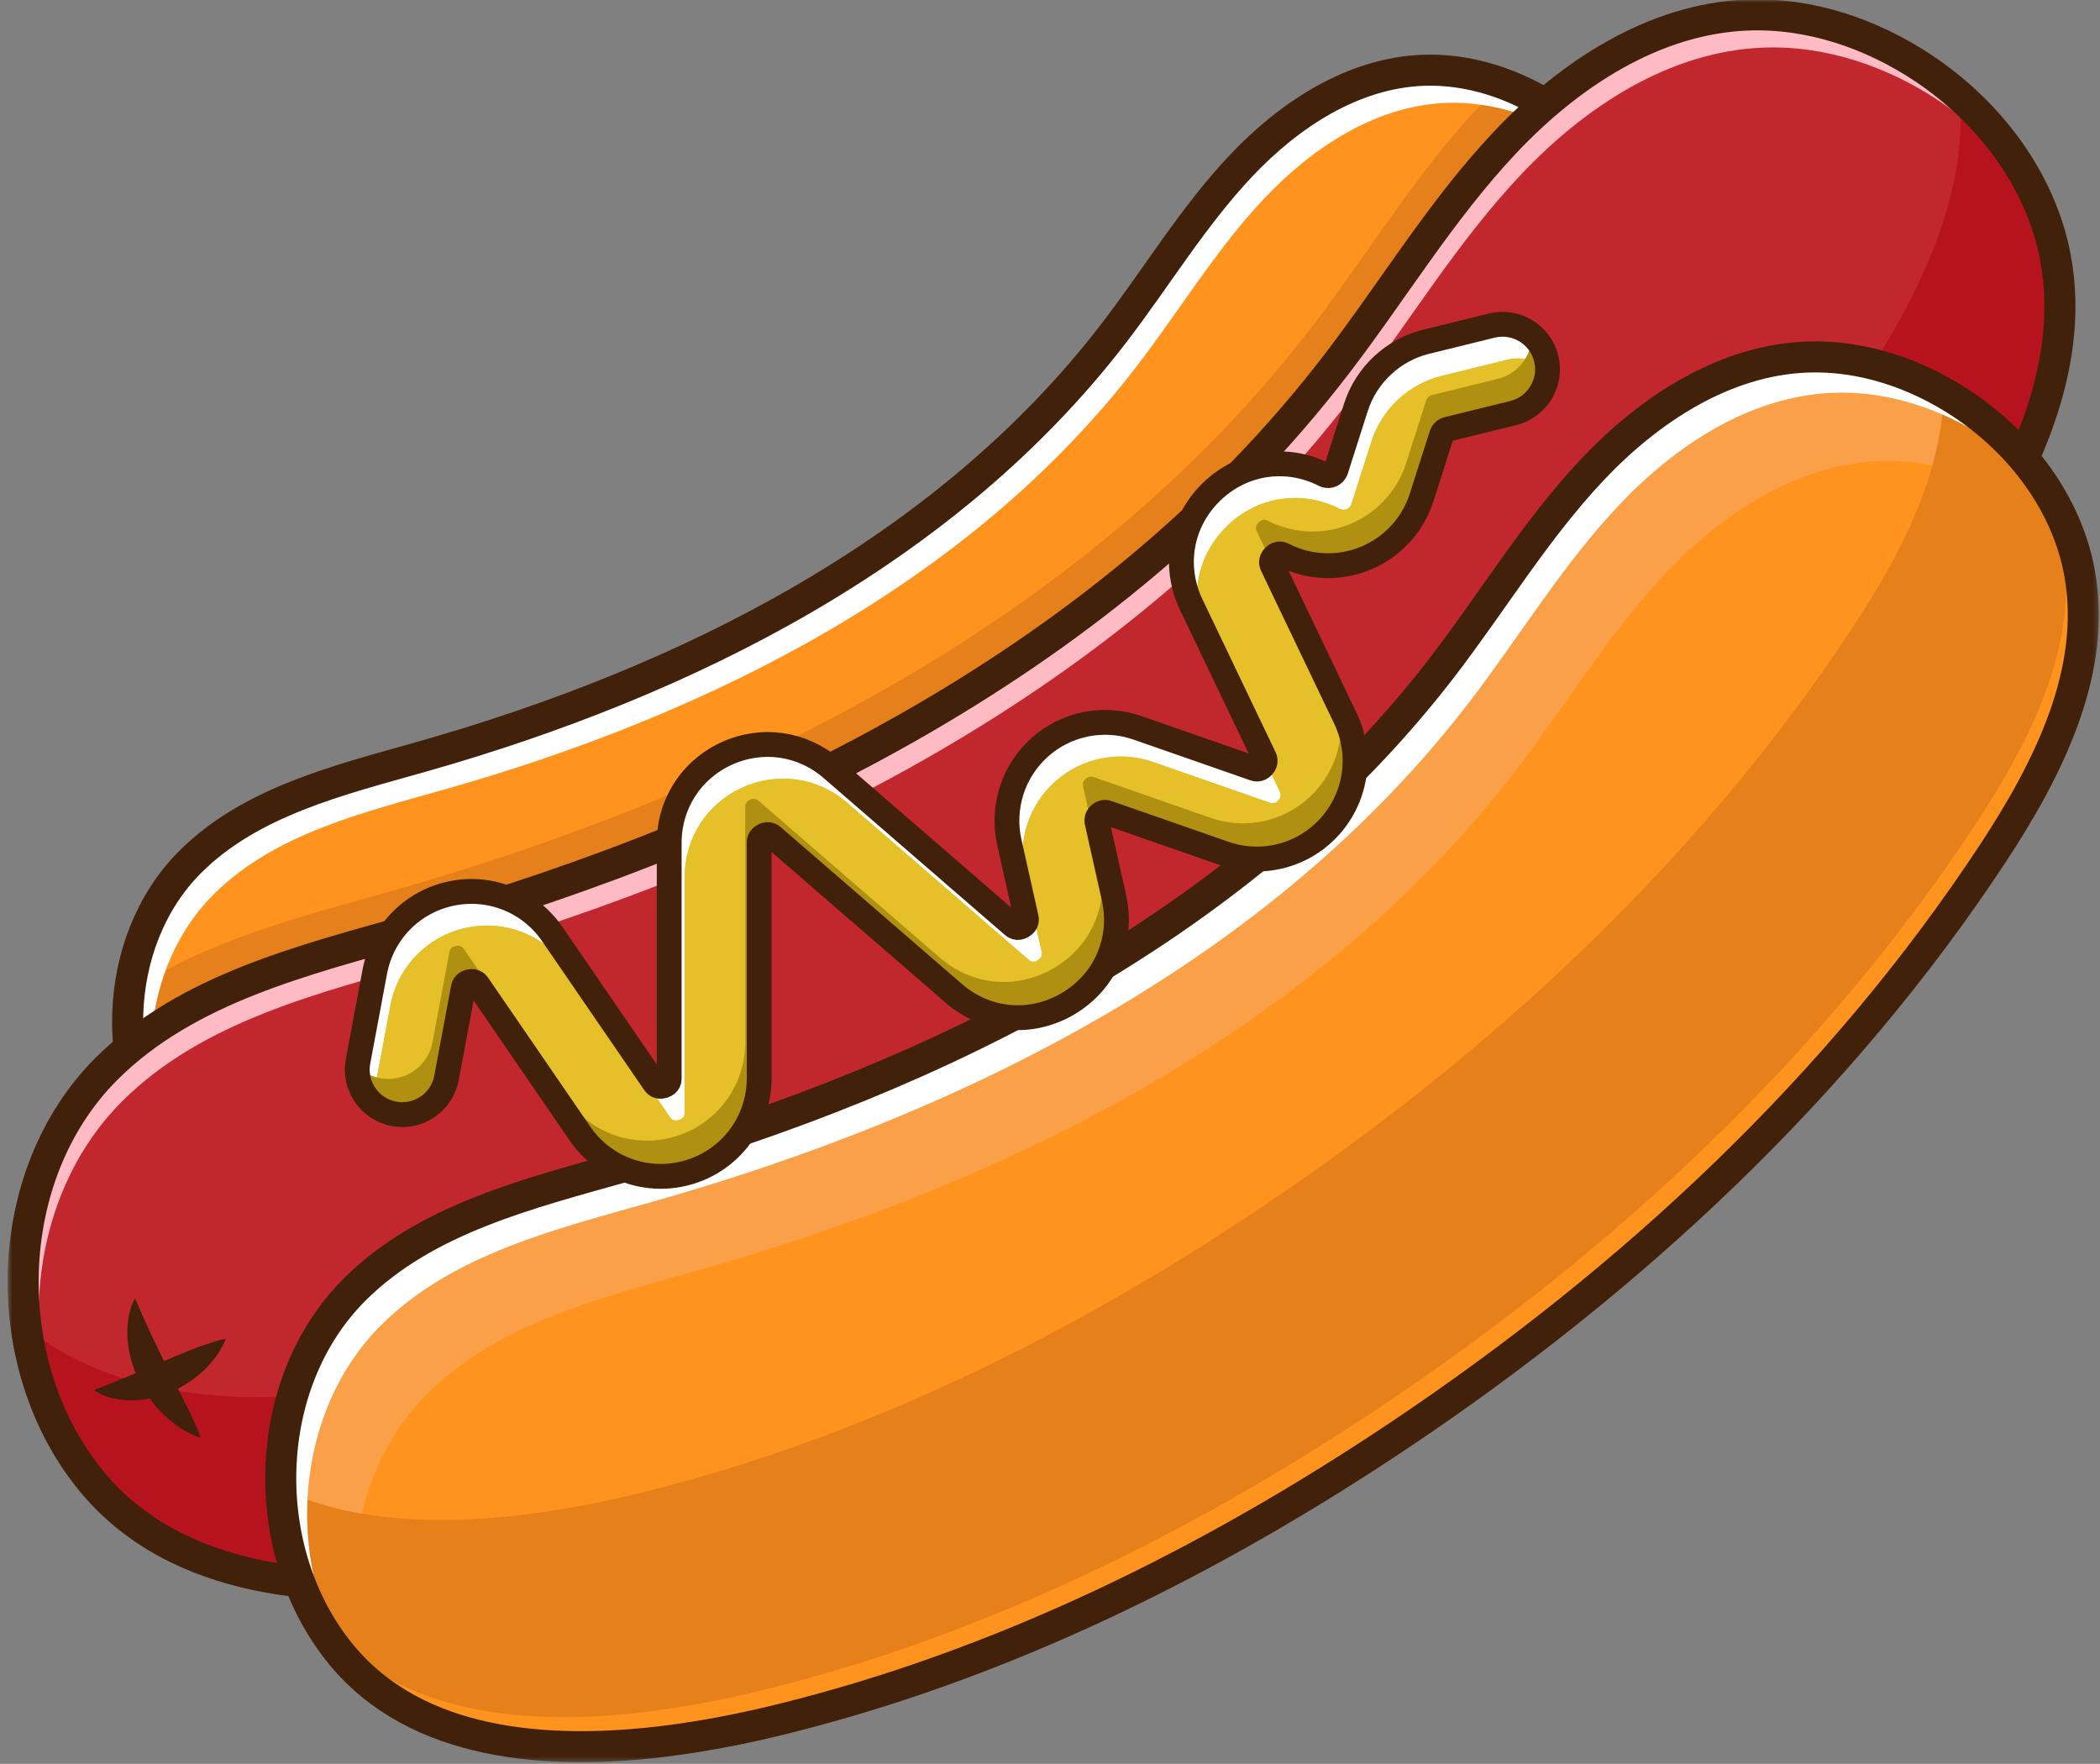 <svg width="431" height="362" viewBox="0 0 431 362" fill="none" xmlns="http://www.w3.org/2000/svg">
<rect x="0" y="0" width="431" height="362" fill="#808080" stroke="none"/>
<g clip-path="url(#clip0_775_18348)">
<path d="M93.271 255.537C72.656 258.105 49.807 256.386 36.714 240.454C22.084 222.652 22.563 193.339 39.057 176.881C51.5 164.464 69.584 160.115 86.49 155.324C140.834 139.917 194.162 113.214 228.578 68.402C237.36 56.975 244.823 44.485 254.719 34.011C264.61 23.532 277.636 14.995 292.026 14.428C301.625 14.053 311.172 17.303 319.167 22.636C329.318 29.412 337.297 39.907 339.531 51.912C342.729 69.147 334.078 86.256 324.443 100.896C297.75 141.469 261.459 175.193 221.11 202.209C188.073 224.324 151.891 242.251 113.297 251.756C107.214 253.256 100.375 254.647 93.271 255.537Z" fill="#E5801A"/>
<path d="M79.927 182.995C152.271 162.479 223.255 126.932 269.078 67.287C280.766 52.073 290.703 35.448 303.875 21.5C305.292 19.995 306.76 18.526 308.276 17.099C303.068 15.198 297.557 14.214 292.026 14.427C277.635 14.995 264.609 23.531 254.719 34.011C244.823 44.484 237.359 56.974 228.578 68.401C194.161 113.214 140.833 139.917 86.49 155.323C69.583 160.115 51.5 164.464 39.057 176.88C31.88 184.042 27.74 193.63 26.547 203.651C42.083 193.037 61.531 188.208 79.927 182.995Z" fill="#FF931E"/>
<path d="M43.834 183.574C56.276 171.157 74.359 166.808 91.271 162.016C145.61 146.605 198.938 119.907 233.354 75.094C242.136 63.667 249.599 51.178 259.495 40.704C269.391 30.225 282.412 21.688 296.802 21.12C306.406 20.745 315.948 23.995 323.943 29.329C327.865 31.938 331.453 35.11 334.516 38.704C330.75 32.297 325.365 26.771 319.167 22.636C311.172 17.303 301.625 14.053 292.026 14.428C277.636 14.995 264.61 23.532 254.719 34.011C244.823 44.485 237.36 56.975 228.578 68.402C194.162 113.214 140.834 139.917 86.49 155.324C69.584 160.115 51.5 164.464 39.057 176.881C22.563 193.339 22.084 222.652 36.714 240.454C36.969 240.761 37.224 241.068 37.49 241.365C27.125 223.501 29.021 198.355 43.834 183.574Z" fill="white"/>
<mask id="mask0_775_18348" style="mask-type:luminance" maskUnits="userSpaceOnUse" x="-1" y="-1" width="432" height="349">
<path d="M-0.896 -0.146H430.896V347.334H-0.896V-0.146Z" fill="white"/>
</mask>
<g mask="url(#mask0_775_18348)">
<path d="M93.271 255.537C72.656 258.104 49.807 256.386 36.714 240.453C22.084 222.651 22.563 193.339 39.057 176.88C51.5 164.464 69.584 160.115 86.49 155.323C140.834 139.917 194.162 113.213 228.579 68.401C237.36 56.974 244.823 44.484 254.719 34.01C264.61 23.531 277.636 14.995 292.027 14.427C301.626 14.052 311.173 17.302 319.167 22.635C329.318 29.411 337.298 39.906 339.532 51.911C342.73 69.146 334.079 86.255 324.443 100.896C297.751 141.469 261.459 175.193 221.11 202.208C188.073 224.323 151.891 242.25 113.297 251.755C107.214 253.255 100.375 254.646 93.271 255.537Z" stroke="#42210B" stroke-width="6.372" stroke-miterlimit="10"/>
</g>
<path d="M94.047 324.048C66.604 327.464 36.188 325.178 18.755 303.97C-0.719 280.272 -0.083 241.251 21.875 219.339C38.443 202.813 62.516 197.027 85.026 190.641C157.365 170.131 228.354 134.584 274.172 74.933C285.859 59.719 295.797 43.094 308.969 29.152C322.135 15.199 339.474 3.834 358.635 3.084C371.417 2.584 384.12 6.907 394.766 14.006C408.287 23.022 418.906 36.996 421.875 52.98C426.13 75.917 414.615 98.699 401.792 118.188C366.255 172.199 317.938 217.095 264.229 253.058C220.25 282.501 172.083 306.36 120.703 319.016C112.609 321.011 103.505 322.865 94.047 324.048Z" fill="#C1272D"/>
<path d="M25.063 226.032C41.63 209.506 65.703 203.714 88.208 197.334C160.552 176.824 231.537 141.277 277.359 81.626C289.047 66.412 298.984 49.787 312.156 35.844C325.323 21.891 342.656 10.527 361.823 9.777C374.599 9.272 387.307 13.6 397.948 20.699C406.573 26.454 414.016 34.225 419.047 43.245C414.333 31.37 405.458 21.136 394.766 14.006C384.12 6.907 371.417 2.584 358.636 3.084C339.474 3.834 322.136 15.199 308.969 29.152C295.797 43.094 285.859 59.719 274.172 74.933C228.354 134.584 157.365 170.131 85.026 190.641C62.516 197.027 38.443 202.813 21.875 219.339C2.458 238.714 -0.286 271.47 12.807 295.178C3.542 272.303 7.417 243.641 25.063 226.032Z" fill="#FFBBC3"/>
<path d="M421.875 52.979C419.474 40.068 412.083 28.469 402.203 19.734C403.958 40.859 393.24 61.646 381.411 79.625C345.87 133.635 297.557 178.536 243.844 214.495C199.87 243.938 151.703 267.802 100.323 280.453C92.224 282.448 83.12 284.307 73.662 285.484C49.604 288.484 23.255 287.094 5.375 272.406C6.943 283.948 11.422 295.047 18.755 303.969C36.188 325.177 66.604 327.464 94.047 324.047C103.505 322.865 112.609 321.01 120.703 319.016C172.083 306.359 220.25 282.5 264.229 253.057C317.938 217.094 366.255 172.198 401.792 118.188C414.615 98.698 426.13 75.917 421.875 52.979Z" fill="#B7131F"/>
<path d="M136.646 357.339C112.365 360.365 85.443 358.339 70.016 339.568C52.781 318.599 53.344 284.063 72.776 264.672C87.438 250.042 108.745 244.922 128.662 239.271C192.688 221.12 255.511 189.662 296.063 136.87C306.401 123.407 315.198 108.693 326.854 96.349C338.511 84.011 353.849 73.948 370.813 73.282C382.12 72.839 393.365 76.672 402.781 82.954C414.745 90.933 424.146 103.297 426.776 117.443C430.542 137.745 420.354 157.902 409.005 175.152C377.552 222.948 334.792 262.683 287.261 294.511C248.339 320.568 205.714 341.683 160.24 352.886C153.073 354.646 145.016 356.292 136.646 357.339Z" fill="#F9A048"/>
<path d="M143.63 260.626C123.714 266.272 102.406 271.397 87.745 286.022C72.464 301.272 68.854 325.886 76.391 345.907C92.208 358.766 115.432 359.98 136.646 357.339C145.016 356.292 153.073 354.647 160.24 352.886C205.714 341.683 248.339 320.569 287.261 294.511C334.792 262.683 377.552 222.949 409.005 175.152C420.354 157.902 430.542 137.746 426.776 117.444C426.276 114.751 425.526 112.126 424.568 109.584C422.417 107.662 420.141 105.897 417.75 104.303C408.333 98.022 397.089 94.194 385.781 94.636C368.818 95.298 353.479 105.36 341.823 117.704C330.167 130.042 321.37 144.761 311.031 158.225C270.479 211.011 207.656 242.475 143.63 260.626Z" fill="#FF931E"/>
<mask id="mask1_775_18348" style="mask-type:luminance" maskUnits="userSpaceOnUse" x="1" y="-1" width="430" height="363">
<path d="M1.562 -0.146H430.755V361.667H1.562V-0.146Z" fill="white"/>
</mask>
<g mask="url(#mask1_775_18348)">
<path d="M94.047 324.048C66.604 327.464 36.188 325.178 18.755 303.969C-0.719 280.271 -0.083 241.251 21.875 219.339C38.443 202.813 62.516 197.027 85.026 190.641C157.365 170.131 228.355 134.584 274.172 74.933C285.86 59.719 295.797 43.094 308.969 29.151C322.136 15.198 339.475 3.834 358.636 3.084C371.417 2.584 384.12 6.907 394.766 14.005C408.287 23.021 418.907 36.995 421.876 52.98C426.131 75.917 414.615 98.698 401.792 118.188C366.256 172.198 317.938 217.094 264.23 253.058C220.25 282.501 172.084 306.36 120.703 319.016C112.61 321.011 103.505 322.865 94.047 324.048Z" stroke="#42210B" stroke-width="6.372" stroke-miterlimit="10"/>
</g>
<path d="M426.776 117.443C424.146 103.297 414.745 90.932 402.781 82.953C401.521 82.109 400.224 81.312 398.901 80.562C398.609 97.547 389.885 114.115 380.339 128.625C348.891 176.422 306.13 216.156 258.594 247.984C219.672 274.042 177.047 295.156 131.578 306.359C124.411 308.125 116.354 309.766 107.984 310.813C90.87 312.943 72.443 312.568 57.656 305.589C58.099 317.917 62.25 330.12 70.016 339.568C85.443 358.339 112.365 360.365 136.646 357.339C145.016 356.292 153.073 354.646 160.24 352.885C205.714 341.682 248.339 320.568 287.26 294.51C334.792 262.682 377.552 222.948 409.005 175.151C420.354 157.901 430.542 137.745 426.776 117.443Z" fill="#E5801A"/>
<path d="M426.776 117.443C425.557 110.886 422.886 104.714 419.177 99.183C421.073 103.042 422.485 107.136 423.271 111.386C427.042 131.688 416.849 151.849 405.5 169.094C374.052 216.896 331.287 256.631 283.755 288.453C244.834 314.516 202.209 335.631 156.74 346.828C149.573 348.594 141.516 350.24 133.146 351.282C108.86 354.313 81.938 352.282 66.511 333.511C65.479 332.261 64.516 330.959 63.615 329.615C65.37 333.162 67.5 336.511 70.016 339.568C85.443 358.339 112.365 360.365 136.646 357.339C145.016 356.292 153.073 354.646 160.24 352.886C205.714 341.683 248.339 320.568 287.261 294.511C334.792 262.683 377.552 222.948 409.005 175.151C420.354 157.901 430.542 137.745 426.776 117.443Z" fill="#FF931E"/>
<path d="M78.193 272C92.854 257.375 114.156 252.25 134.078 246.605C198.099 228.448 260.922 196.99 301.474 144.204C311.818 130.74 320.615 116.021 332.271 103.683C343.927 91.339 359.266 81.276 376.224 80.615C387.537 80.167 398.781 84.001 408.193 90.282C412.641 93.245 416.729 96.813 420.25 100.855C415.854 93.74 409.755 87.599 402.781 82.954C393.365 76.672 382.12 72.839 370.813 73.282C353.849 73.948 338.511 84.011 326.854 96.349C315.198 108.693 306.401 123.407 296.063 136.87C255.511 189.662 192.688 221.12 128.662 239.271C108.745 244.922 87.438 250.042 72.776 264.672C53.344 284.063 52.781 318.599 70.016 339.568C70.427 340.068 70.849 340.558 71.281 341.037C58.443 319.938 60.474 289.678 78.193 272Z" fill="white"/>
<mask id="mask2_775_18348" style="mask-type:luminance" maskUnits="userSpaceOnUse" x="1" y="-1" width="430" height="363">
<path d="M1.562 -0.146H430.755V361.667H1.562V-0.146Z" fill="white"/>
</mask>
<g mask="url(#mask2_775_18348)">
<path d="M136.646 357.339C112.365 360.365 85.443 358.339 70.016 339.568C52.781 318.599 53.344 284.063 72.776 264.672C87.438 250.047 108.745 244.922 128.662 239.271C192.688 221.12 255.511 189.662 296.063 136.87C306.402 123.406 315.198 108.693 326.855 96.349C338.511 84.01 353.85 73.948 370.813 73.281C382.12 72.838 393.365 76.672 402.782 82.953C414.745 90.932 424.147 103.297 426.777 117.443C430.542 137.745 420.355 157.901 409.006 175.151C377.553 222.948 334.792 262.682 287.261 294.511C248.339 320.568 205.714 341.683 160.24 352.886C153.073 354.646 145.016 356.292 136.646 357.339Z" stroke="#42210B" stroke-width="6.372" stroke-miterlimit="10"/>
</g>
<path d="M27.724 266.49L28.589 268.485C28.729 268.803 28.865 269.12 29.01 269.433C29.156 269.745 29.266 270.053 29.422 270.36C29.698 270.975 29.958 271.574 30.245 272.167L30.641 273.053C30.781 273.35 30.922 273.636 31.052 273.928C32.13 276.245 33.214 278.475 34.307 280.719C34.922 281.808 35.417 282.959 36.036 284.063C36.333 284.62 36.583 285.209 36.891 285.771C37.198 286.334 37.495 286.907 37.776 287.495C37.927 287.787 38.052 288.094 38.203 288.386C38.359 288.678 38.516 288.964 38.661 289.266C38.964 289.855 39.245 290.475 39.526 291.105C40.109 292.35 40.724 293.6 41.182 295.074C40.464 294.85 39.786 294.558 39.125 294.24C38.469 293.917 37.802 293.589 37.198 293.199C36.604 292.792 36.005 292.381 35.432 291.938C35.141 291.719 34.859 291.495 34.573 291.266C34.302 291.032 34.042 290.782 33.781 290.532C33.266 290.027 32.76 289.506 32.266 288.98C32.01 288.719 31.792 288.428 31.573 288.141C31.344 287.86 31.125 287.568 30.912 287.277C30.01 286.136 29.312 284.844 28.609 283.563C27.333 280.938 26.458 278.084 26.208 275.146C26.177 274.782 26.156 274.412 26.13 274.048C26.125 273.678 26.13 273.308 26.141 272.938C26.146 272.756 26.151 272.568 26.156 272.386C26.167 272.204 26.172 272.021 26.198 271.834C26.24 271.464 26.281 271.094 26.333 270.73C26.38 270.365 26.458 270.001 26.542 269.636C26.625 269.277 26.703 268.917 26.828 268.558C27.047 267.85 27.323 267.141 27.724 266.49Z" fill="#42210B"/>
<path d="M19.307 285.256C19.974 285.016 20.589 284.777 21.193 284.548C21.49 284.438 21.787 284.313 22.078 284.199C22.224 284.136 22.37 284.089 22.516 284.032L22.943 283.85C23.229 283.73 23.511 283.636 23.792 283.516C24.068 283.391 24.349 283.277 24.62 283.167C25.172 282.964 25.714 282.704 26.255 282.495L32.573 279.813C33.094 279.579 33.62 279.355 34.156 279.141C34.427 279.053 34.677 278.907 34.948 278.798C35.214 278.683 35.474 278.558 35.745 278.454C36.833 278.042 37.891 277.527 39.026 277.12C39.313 277.016 39.599 276.917 39.875 276.792C40.156 276.678 40.438 276.563 40.729 276.459C41.302 276.24 41.901 276.042 42.505 275.85C43.703 275.433 44.932 275.016 46.354 274.771C46.104 275.433 45.792 276.037 45.458 276.631C45.13 277.225 44.771 277.803 44.391 278.355C43.979 278.876 43.568 279.402 43.125 279.902C42.682 280.396 42.25 280.907 41.745 281.334C40.755 282.219 39.745 283.089 38.604 283.782C38.042 284.141 37.479 284.506 36.891 284.813C36.292 285.11 35.682 285.402 35.073 285.678C32.599 286.714 29.922 287.376 27.188 287.407C26.495 287.402 25.823 287.407 25.136 287.313C24.792 287.277 24.453 287.235 24.115 287.178C23.776 287.115 23.438 287.042 23.104 286.964C22.766 286.881 22.438 286.798 22.104 286.678C21.776 286.558 21.453 286.469 21.13 286.313C20.49 286.037 19.86 285.714 19.307 285.256Z" fill="#42210B"/>
<path d="M135.604 241.433C129.099 241.433 122.88 238.271 119.037 232.662L98.125 202.177C97.969 201.943 97.49 201.245 96.385 201.479C95.287 201.714 95.13 202.547 95.078 202.818L91.641 221.219C90.703 226.235 85.875 229.542 80.865 228.604C75.849 227.662 72.542 222.839 73.484 217.818L76.922 199.422C78.427 191.375 84.568 185.089 92.568 183.396C100.568 181.703 108.729 184.969 113.354 191.714L134.266 222.203C134.479 222.511 134.974 223.229 136.156 222.86C137.344 222.49 137.344 221.62 137.344 221.25V172.995C137.344 165.005 141.854 157.974 149.12 154.651C156.385 151.328 164.646 152.511 170.688 157.74L207.849 189.906C208.125 190.146 208.771 190.703 209.818 190.078C210.865 189.453 210.677 188.62 210.599 188.261L207.146 172.828C205.547 165.693 207.948 158.229 213.406 153.365C218.865 148.5 226.542 146.969 233.448 149.375L257.391 157.724C257.651 157.818 258.448 158.094 259.198 157.255C259.948 156.417 259.583 155.656 259.464 155.406L244.5 124.125C240.714 116.203 242.323 107.12 248.599 100.99C254.875 94.854 263.99 93.459 271.813 97.433C272.386 97.724 272.896 97.625 273.224 97.485C273.552 97.349 273.984 97.058 274.182 96.443L278.287 83.589C280.406 76.959 285.917 71.808 292.677 70.146L306.167 66.823C311.12 65.604 316.125 68.636 317.344 73.589C318.563 78.547 315.531 83.552 310.578 84.771L297.089 88.094C296.521 88.229 296.063 88.662 295.886 89.214L291.776 102.073C289.974 107.714 285.807 112.261 280.349 114.542C274.886 116.823 268.724 116.594 263.448 113.912C263.151 113.761 262.37 113.365 261.505 114.209C260.641 115.052 261.021 115.849 261.162 116.146L276.125 147.427C279.651 154.797 278.412 163.49 272.969 169.578C267.521 175.667 259.021 177.865 251.313 175.177L227.37 166.834C226.75 166.615 226.188 166.729 225.693 167.167C225.203 167.604 225.026 168.151 225.172 168.792L228.625 184.224C230.557 192.87 226.896 201.396 219.297 205.943C211.698 210.49 202.458 209.683 195.766 203.886L158.604 171.719C158.401 171.542 157.787 171.011 156.802 171.464C155.813 171.912 155.813 172.724 155.813 172.995V221.25C155.813 230.141 150.115 237.88 141.63 240.516C139.635 241.13 137.604 241.433 135.604 241.433Z" fill="#E5C028"/>
<path d="M80.109 206.433C81.609 198.391 87.75 192.1 95.755 190.407C103.755 188.714 111.917 191.98 116.542 198.73L137.453 229.214C137.662 229.521 138.156 230.24 139.339 229.87C140.526 229.501 140.526 228.631 140.526 228.261V180.006C140.526 172.011 145.042 164.985 152.302 161.662C159.568 158.339 167.833 159.521 173.875 164.751L211.037 196.917C211.313 197.157 211.958 197.714 213.005 197.089C214.047 196.464 213.859 195.631 213.781 195.277L210.328 179.839C208.734 172.704 211.13 165.245 216.589 160.376C222.047 155.511 229.729 153.985 236.635 156.386L260.573 164.735C260.839 164.829 261.636 165.105 262.386 164.266C263.136 163.433 262.771 162.667 262.651 162.417L259.656 156.162C259.656 156.48 259.557 156.86 259.198 157.256C258.448 158.094 257.651 157.818 257.391 157.725L233.448 149.376C226.542 146.969 218.865 148.501 213.406 153.365C207.948 158.23 205.547 165.693 207.146 172.829L210.599 188.261C210.677 188.62 210.865 189.454 209.818 190.079C208.771 190.704 208.125 190.146 207.849 189.907L170.688 157.74C164.646 152.511 156.385 151.329 149.12 154.652C141.854 157.975 137.344 165.001 137.344 172.995V221.251C137.344 221.62 137.344 222.49 136.156 222.86C134.974 223.23 134.479 222.511 134.266 222.204L113.354 191.714C108.729 184.969 100.568 181.704 92.568 183.396C84.568 185.089 78.427 191.376 76.922 199.422L73.484 217.818C72.859 221.162 74.12 224.422 76.51 226.501C76.51 225.949 76.563 225.391 76.667 224.829L80.109 206.433Z" fill="white"/>
<path d="M264.349 123.156L277.052 149.714C276.792 148.943 276.485 148.177 276.125 147.427L264.146 122.375C264.146 122.724 264.276 123.005 264.349 123.156Z" fill="#E5C028"/>
<path d="M251.787 108C258.063 101.865 267.172 100.469 274.995 104.443C275.573 104.735 276.083 104.636 276.412 104.495C276.74 104.36 277.172 104.068 277.365 103.453L281.474 90.599C283.589 83.969 289.104 78.818 295.859 77.156L309.354 73.834C312.38 73.089 315.422 73.933 317.609 75.828C317.615 75.094 317.526 74.339 317.344 73.589C316.125 68.636 311.12 65.604 306.167 66.823L292.677 70.146C285.917 71.808 280.406 76.959 278.287 83.589L274.182 96.443C273.984 97.058 273.552 97.349 273.224 97.485C272.896 97.625 272.386 97.724 271.813 97.433C263.99 93.459 254.875 94.854 248.599 100.99C242.323 107.12 240.714 116.203 244.5 124.125L246.734 128.792C244.255 121.474 246.12 113.537 251.787 108Z" fill="white"/>
<path d="M259.464 155.407L246.734 128.792C247 129.584 247.318 130.365 247.688 131.136L259.656 156.162C259.656 155.813 259.526 155.537 259.464 155.407Z" fill="#E5C028"/>
<path d="M261.505 114.209C262.37 113.365 263.151 113.761 263.448 113.912C268.724 116.594 274.886 116.823 280.349 114.542C285.807 112.261 289.974 107.714 291.776 102.073L295.886 89.214C296.063 88.662 296.521 88.23 297.089 88.094L310.578 84.771C314.787 83.735 317.599 79.974 317.609 75.829C315.422 73.933 312.38 73.089 309.354 73.834L295.859 77.157C289.104 78.818 283.589 83.969 281.474 90.599L277.365 103.454C277.172 104.068 276.74 104.36 276.412 104.495C276.083 104.636 275.573 104.735 274.995 104.443C267.172 100.469 258.063 101.865 251.787 108C246.12 113.537 244.255 121.474 246.734 128.792L259.464 155.407C259.526 155.537 259.656 155.813 259.656 156.162L262.651 162.417C262.771 162.667 263.136 163.433 262.386 164.266C261.636 165.105 260.839 164.829 260.573 164.735L236.636 156.386C229.729 153.985 222.047 155.511 216.589 160.375C211.13 165.245 208.734 172.704 210.328 179.839L213.781 195.276C213.859 195.631 214.047 196.464 213.005 197.089C211.958 197.714 211.313 197.157 211.037 196.917L173.875 164.75C167.833 159.521 159.568 158.339 152.302 161.662C145.042 164.985 140.526 172.011 140.526 180.006V228.261C140.526 228.631 140.526 229.5 139.339 229.87C138.156 230.24 137.662 229.521 137.453 229.214L116.542 198.73C111.917 191.98 103.755 188.714 95.755 190.407C87.75 192.099 81.609 198.391 80.109 206.433L76.667 224.829C76.563 225.391 76.51 225.948 76.51 226.5C77.708 227.542 79.193 228.292 80.865 228.605C85.875 229.542 90.703 226.235 91.641 221.219L95.078 202.818C95.13 202.547 95.287 201.714 96.385 201.48C97.49 201.245 97.969 201.943 98.125 202.177L119.037 232.662C122.88 238.271 129.099 241.433 135.604 241.433C137.604 241.433 139.635 241.131 141.63 240.516C150.115 237.881 155.813 230.141 155.813 221.25V172.995C155.813 172.724 155.813 171.912 156.802 171.464C157.787 171.011 158.401 171.542 158.604 171.719L195.766 203.886C202.458 209.683 211.698 210.49 219.297 205.943C226.896 201.396 230.557 192.87 228.625 184.224L225.172 168.792C225.026 168.151 225.203 167.605 225.693 167.167C226.188 166.73 226.75 166.615 227.37 166.834L251.313 175.177C259.021 177.865 267.521 175.667 272.969 169.579C277.854 164.115 279.354 156.542 277.052 149.714L264.349 123.157C264.276 123.006 264.146 122.724 264.146 122.375L261.162 116.146C261.021 115.844 260.641 115.052 261.505 114.209Z" fill="#E5C028"/>
<path d="M317.344 73.589C316.87 71.662 315.818 70.027 314.427 68.818C314.417 72.964 311.599 76.725 307.396 77.761L293.901 81.079C293.334 81.219 292.875 81.652 292.698 82.204L288.594 95.058C286.792 100.704 282.625 105.245 277.162 107.532C271.698 109.813 265.542 109.584 260.261 106.902C259.969 106.751 259.188 106.355 258.323 107.199C257.459 108.042 257.834 108.834 257.979 109.136L260.959 115.365C260.959 115.027 261.084 114.626 261.505 114.209C262.37 113.365 263.151 113.761 263.448 113.912C268.724 116.594 274.886 116.824 280.349 114.542C285.807 112.261 289.974 107.714 291.776 102.074L295.886 89.214C296.063 88.662 296.521 88.23 297.089 88.094L310.578 84.772C315.531 83.553 318.563 78.547 317.344 73.589Z" fill="#AF9010"/>
<path d="M270.099 162.25C264.656 168.339 256.156 170.537 248.443 167.849L224.505 159.5C223.88 159.287 223.318 159.396 222.828 159.839C222.339 160.271 222.161 160.823 222.307 161.464L225.755 176.896C227.693 185.542 224.031 194.068 216.432 198.615C208.833 203.162 199.594 202.354 192.896 196.558L155.734 164.391C155.531 164.214 154.917 163.683 153.932 164.131C152.948 164.584 152.948 165.396 152.948 165.667V213.922C152.948 222.808 147.245 230.552 138.76 233.183C136.766 233.802 134.74 234.104 132.74 234.104C126.229 234.104 120.016 230.938 116.172 225.334L95.26 194.844C95.099 194.615 94.62 193.917 93.521 194.151C92.422 194.381 92.266 195.214 92.214 195.49L88.776 213.891C87.833 218.907 83.01 222.214 77.995 221.271C76.323 220.959 74.844 220.214 73.646 219.172C73.625 223.547 76.729 227.453 81.182 228.282C86.198 229.224 91.021 225.917 91.958 220.901L95.401 202.5C95.448 202.224 95.604 201.391 96.708 201.162C97.807 200.927 98.287 201.625 98.443 201.854L119.354 232.344C123.203 237.948 129.417 241.115 135.922 241.115C137.922 241.115 139.953 240.813 141.948 240.193C150.432 237.563 156.13 229.818 156.13 220.933V172.677C156.13 172.407 156.13 171.594 157.12 171.141C158.104 170.693 158.719 171.224 158.922 171.401L196.083 203.568C202.776 209.365 212.016 210.172 219.615 205.625C227.214 201.078 230.875 192.552 228.943 183.907L225.49 168.474C225.349 167.834 225.521 167.287 226.01 166.849C226.505 166.407 227.068 166.297 227.688 166.516L251.63 174.86C259.339 177.547 267.839 175.349 273.286 169.261C278.729 163.172 279.969 154.474 276.443 147.104L274.188 142.386C276.484 149.209 274.99 156.782 270.099 162.25Z" fill="#AF9010"/>
<mask id="mask3_775_18348" style="mask-type:luminance" maskUnits="userSpaceOnUse" x="0" y="-1" width="392" height="315">
<path d="M0.333 -0.146H391V314H0.333V-0.146Z" fill="white"/>
</mask>
<g mask="url(#mask3_775_18348)">
<path d="M135.605 241.433C129.099 241.433 122.881 238.271 119.037 232.662L98.125 202.177C97.969 201.943 97.49 201.245 96.386 201.479C95.287 201.714 95.131 202.547 95.079 202.818L91.641 221.219C90.704 226.235 85.875 229.542 80.865 228.604C75.849 227.662 72.542 222.839 73.485 217.818L76.922 199.422C78.427 191.375 84.568 185.089 92.568 183.396C100.568 181.703 108.73 184.969 113.355 191.714L134.266 222.203C134.48 222.511 134.974 223.229 136.157 222.86C137.344 222.49 137.344 221.62 137.344 221.25V172.995C137.344 165.005 141.855 157.974 149.12 154.651C156.386 151.328 164.646 152.511 170.688 157.74L207.849 189.907C208.126 190.146 208.771 190.703 209.818 190.078C210.865 189.453 210.678 188.62 210.599 188.261L207.146 172.828C205.547 165.693 207.948 158.229 213.407 153.365C218.865 148.5 226.542 146.969 233.448 149.375L257.391 157.724C257.652 157.818 258.449 158.094 259.199 157.255C259.949 156.417 259.584 155.656 259.464 155.406L244.501 124.125C240.714 116.203 242.324 107.12 248.6 100.99C254.876 94.854 263.99 93.459 271.813 97.433C272.386 97.724 272.896 97.625 273.225 97.485C273.553 97.349 273.985 97.058 274.183 96.443L278.287 83.589C280.407 76.959 285.917 71.807 292.678 70.146L306.167 66.823C311.12 65.604 316.126 68.636 317.344 73.589C318.563 78.547 315.532 83.552 310.579 84.771L297.089 88.094C296.522 88.229 296.063 88.662 295.886 89.214L291.777 102.073C289.975 107.714 285.808 112.261 280.35 114.542C274.886 116.823 268.725 116.594 263.449 113.912C263.152 113.761 262.37 113.365 261.506 114.209C260.641 115.052 261.021 115.849 261.162 116.146L276.126 147.427C279.652 154.797 278.412 163.49 272.969 169.578C267.521 175.667 259.021 177.865 251.313 175.177L227.37 166.834C226.751 166.615 226.188 166.729 225.693 167.167C225.204 167.604 225.027 168.151 225.172 168.792L228.626 184.224C230.558 192.87 226.896 201.396 219.297 205.943C211.698 210.49 202.459 209.683 195.766 203.886L158.605 171.719C158.401 171.542 157.787 171.011 156.803 171.464C155.813 171.912 155.813 172.724 155.813 172.995V221.25C155.813 230.141 150.115 237.881 141.631 240.516C139.636 241.131 137.605 241.433 135.605 241.433Z" stroke="#42210B" stroke-width="5.097" stroke-miterlimit="10"/>
</g>
</g>
<defs>
<clipPath id="clip0_775_18348">
<rect width="431" height="362" fill="white"/>
</clipPath>
</defs>
</svg>
